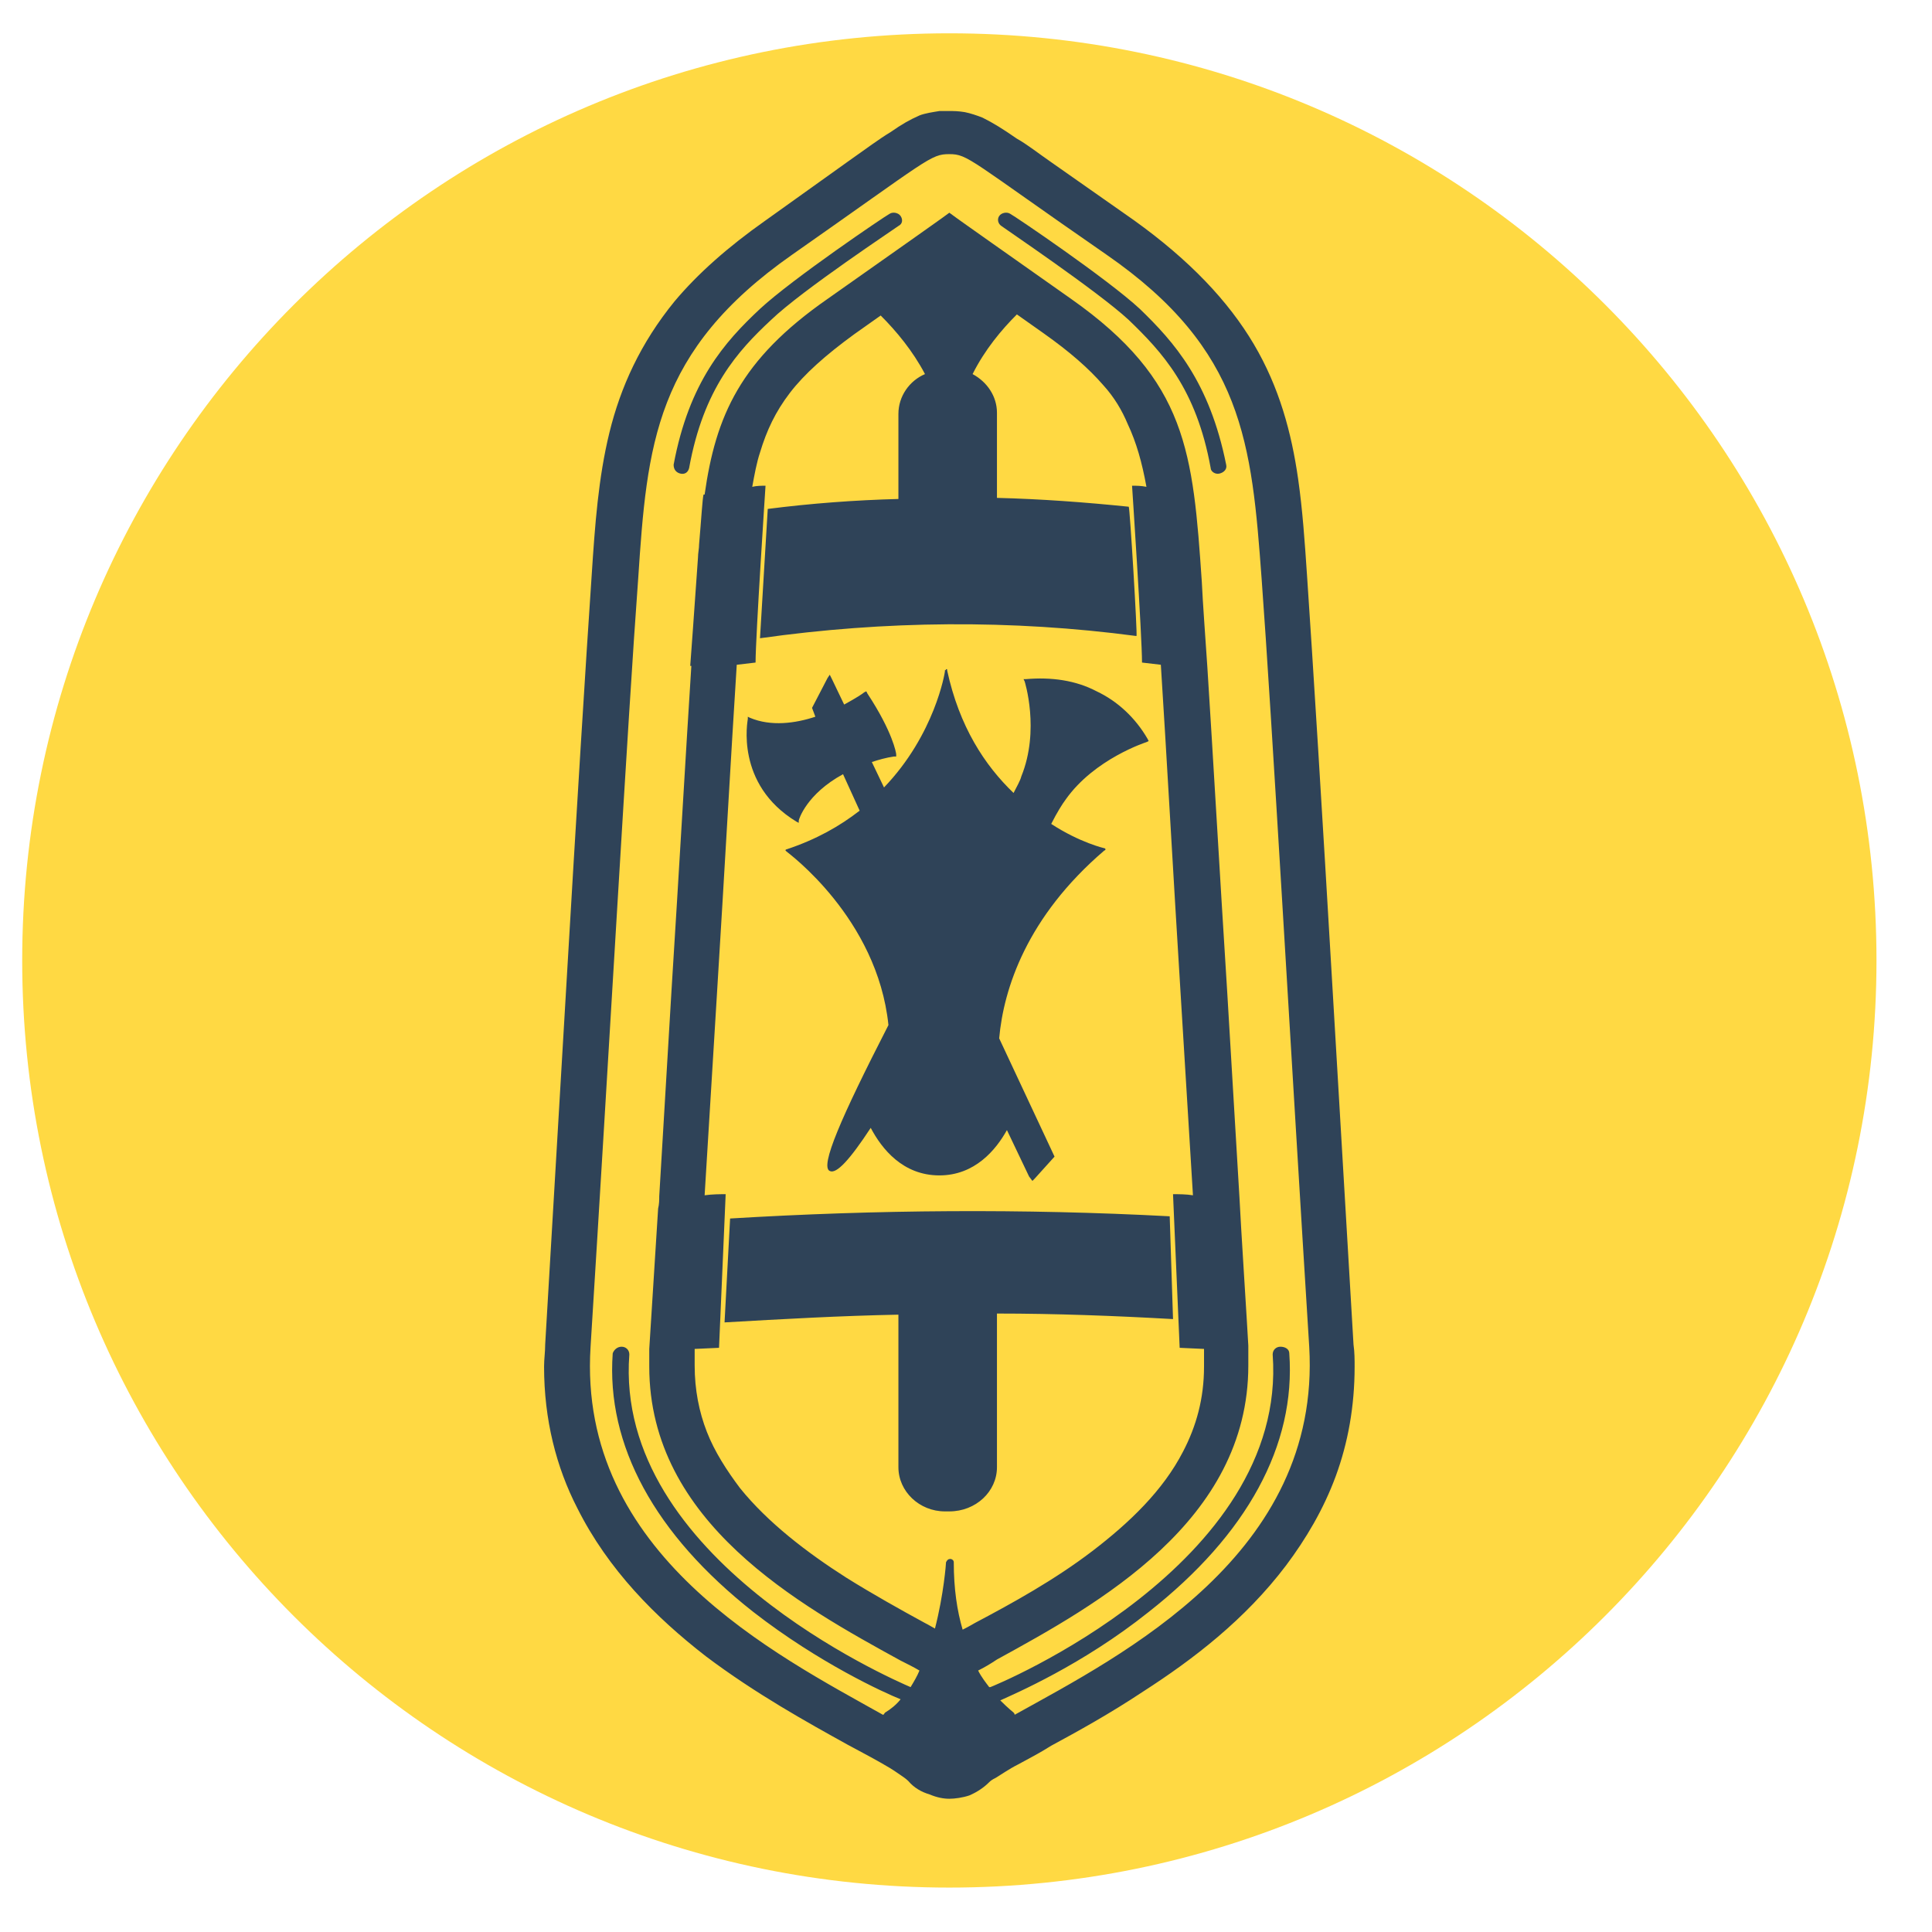 <svg width="174" height="174" viewBox="0 0 174 174" fill="none" xmlns="http://www.w3.org/2000/svg">
<path d="M169 86.5C169 132.624 131.624 170 85.5 170C39.376 170 2 132.624 2 86.5C2 40.376 39.376 3 85.5 3C131.723 3 169 40.376 169 86.5Z" fill="#FFD943"/>
<g clip-path="url(#clip0)">
<path d="M81.112 19.457C81.311 19.755 81.311 20.153 80.913 20.352C80.813 20.452 72.236 26.126 69.444 28.814C66.452 31.601 63.361 34.985 62.064 42.152C61.965 42.55 61.665 42.749 61.266 42.65C60.867 42.55 60.668 42.252 60.668 41.853C62.064 34.388 65.255 30.804 68.447 27.818C71.339 25.131 79.716 19.457 80.115 19.258C80.414 19.058 80.913 19.158 81.112 19.457ZM110.432 41.853C110.531 42.252 110.232 42.55 109.833 42.65C109.434 42.749 109.036 42.451 109.036 42.152C107.739 34.985 104.648 31.7 101.656 28.814C98.863 26.226 90.287 20.452 90.187 20.352C89.888 20.153 89.788 19.755 89.988 19.457C90.187 19.158 90.686 19.058 90.985 19.258C91.384 19.457 99.761 25.131 102.653 27.818C105.745 30.804 108.936 34.388 110.432 41.853ZM120.005 88.937C119.108 73.607 118.21 59.074 117.712 51.808C117.512 48.821 117.313 45.935 116.914 43.148C116.316 38.967 115.219 34.886 112.925 31.003C110.631 27.121 107.141 23.438 102.154 19.855L94.775 14.679C93.478 13.783 92.481 12.986 91.583 12.489C90.287 11.593 89.489 11.095 88.492 10.597C87.993 10.398 87.395 10.199 86.896 10.1C86.298 10 85.899 10 85.5 10C85.3 10 85.001 10 84.603 10C84.004 10.1 83.306 10.199 82.807 10.398C81.91 10.796 81.212 11.195 80.215 11.892C79.217 12.489 78.02 13.385 76.325 14.579L68.945 19.855C65.555 22.244 62.862 24.633 60.768 27.121C57.676 30.904 55.881 34.886 54.884 38.967C53.887 43.048 53.587 47.229 53.288 51.808C52.79 59.074 51.892 73.607 50.995 88.937L49.1 121.089C49.1 121.785 49 122.383 49 123.079C49 127.857 50.097 132.138 51.992 135.821C54.784 141.395 59.072 145.675 63.56 149.159C68.048 152.544 72.735 155.132 76.325 157.123C77.821 157.919 79.118 158.616 80.115 159.213C80.613 159.512 81.012 159.81 81.311 160.009C81.611 160.208 81.81 160.408 81.81 160.408C82.309 161.005 83.007 161.403 83.705 161.602C84.403 161.901 85.001 162 85.5 162C85.999 162 86.697 161.901 87.295 161.702C87.993 161.403 88.591 161.005 89.09 160.507C89.19 160.408 89.29 160.308 89.689 160.109C90.187 159.81 90.885 159.313 91.683 158.914C92.581 158.417 93.578 157.919 94.675 157.222C97.068 155.928 99.96 154.335 102.952 152.345C107.44 149.458 112.127 145.874 115.817 140.997C117.612 138.608 119.208 135.92 120.305 132.934C121.402 129.948 122 126.663 122 123.079C122 122.482 122 121.785 121.9 121.089L120.005 88.937ZM87.794 146.173C87.794 146.173 87.295 146.472 86.697 146.77C86.198 145.078 85.899 143.087 85.899 140.698C85.899 140.499 85.7 140.4 85.6 140.4C85.4 140.4 85.3 140.499 85.201 140.698C85.201 140.798 85.001 143.585 84.204 146.671C83.705 146.372 83.306 146.173 83.306 146.173C81.112 144.979 78.619 143.585 76.225 142.092C72.635 139.802 69.145 137.115 66.652 134.029C65.455 132.436 64.358 130.744 63.66 128.952C62.962 127.161 62.563 125.17 62.563 122.98V121.785V121.487L64.757 121.387L65.355 107.551C64.857 107.551 64.159 107.551 63.46 107.65L64.557 89.733C65.255 78.485 65.854 67.635 66.353 59.87C67.25 59.771 68.048 59.671 68.048 59.671C68.048 57.382 68.945 43.745 68.945 43.745C68.646 43.745 68.147 43.745 67.749 43.844C67.948 42.749 68.147 41.654 68.447 40.758C69.045 38.768 69.843 37.075 71.139 35.383C72.436 33.691 74.331 31.999 76.924 30.108L79.317 28.415C80.713 29.809 82.209 31.601 83.306 33.691C81.91 34.288 80.913 35.682 80.913 37.275V44.939C77.023 45.039 73.034 45.337 69.145 45.835L68.447 57.481C79.716 55.889 91.085 55.789 102.354 57.282C102.454 57.282 101.755 45.636 101.656 45.636C97.766 45.238 93.777 44.939 89.788 44.84V37.175C89.788 35.682 88.891 34.388 87.594 33.691C88.691 31.501 90.187 29.709 91.583 28.316L93.977 30.008C96.37 31.7 98.066 33.193 99.362 34.687C100.359 35.782 101.057 36.976 101.556 38.17C102.354 39.863 102.852 41.654 103.251 43.844C102.753 43.745 102.354 43.745 101.955 43.745C101.955 43.745 102.852 57.282 102.852 59.671C102.852 59.671 103.65 59.771 104.548 59.87C105.046 67.635 105.645 78.485 106.343 89.733L107.44 107.65C106.842 107.551 106.143 107.551 105.645 107.551L106.243 121.387L108.437 121.487V121.785V123.079C108.437 125.966 107.739 128.455 106.542 130.744C104.747 134.228 101.755 137.115 98.365 139.703C94.974 142.291 91.184 144.381 87.794 146.173ZM91.384 154.435C91.384 154.336 91.284 154.236 91.284 154.236C91.284 154.236 90.785 153.838 90.087 153.141C91.384 152.544 97.467 149.956 103.451 145.178C112.327 138.21 116.714 130.147 116.116 121.885C116.116 121.487 115.717 121.288 115.318 121.288C114.919 121.288 114.62 121.586 114.62 121.984C116.016 140.997 89.489 151.847 89.19 151.946C89.19 151.946 89.19 151.946 89.09 151.946C88.791 151.548 88.392 151.051 88.093 150.453C88.691 150.155 89.19 149.856 89.788 149.458C98.863 144.481 112.426 137.015 112.426 122.98C112.426 122.482 112.426 122.084 112.426 121.586V121.487C112.426 121.487 112.426 121.487 112.426 121.387C112.426 121.288 112.426 121.288 112.426 121.188C112.327 119.297 111.728 110.039 111.628 107.85L110.531 89.434C109.833 78.385 109.235 67.834 108.736 60.07C108.537 57.083 108.337 54.495 108.238 52.405C107.44 40.758 106.941 34.288 96.47 26.922L88.99 21.647C87.594 20.651 86.298 19.755 85.5 19.158C84.702 19.755 83.406 20.651 82.01 21.647L74.53 26.922C66.652 32.397 64.458 37.474 63.46 44.541H63.361C63.261 44.939 63.161 46.731 62.962 49.02C62.962 49.419 62.862 49.817 62.862 50.215C62.563 54.595 62.164 59.97 62.164 59.97C62.164 59.97 62.164 59.97 62.264 59.97C61.765 67.734 61.167 78.286 60.469 89.335L59.372 107.75C59.372 108.049 59.372 108.447 59.272 108.845L58.474 121.487C58.474 121.487 58.474 121.487 58.474 121.586C58.474 121.686 58.474 121.686 58.474 121.686C58.474 122.184 58.474 122.582 58.474 123.079C58.474 137.115 72.037 144.58 81.112 149.557C81.71 149.856 82.309 150.155 82.807 150.453C82.608 150.951 82.309 151.449 82.01 151.946C80.414 151.25 55.283 140.4 56.679 121.984C56.679 121.586 56.38 121.288 55.981 121.288C55.582 121.288 55.283 121.586 55.183 121.885C54.585 130.147 58.973 138.21 67.848 145.178C73.732 149.757 79.616 152.444 81.112 153.041C80.713 153.539 80.215 153.937 79.716 154.236C79.616 154.335 79.616 154.435 79.516 154.435C69.943 149.06 51.992 140.002 53.188 121.288C54.784 95.805 56.579 64.151 57.477 52.106C58.275 40.062 58.973 31.601 71.339 22.941C83.705 14.28 83.805 13.882 85.5 13.882C87.195 13.882 87.295 14.38 99.661 22.941C112.027 31.501 112.725 39.962 113.623 52.106C114.52 64.151 116.316 95.805 117.911 121.288C119.008 140.002 101.057 149.06 91.384 154.435ZM89.788 118.301V132.138C89.788 134.328 87.893 136.119 85.5 136.119H85.101C82.807 136.119 80.913 134.328 80.913 132.138V118.401C75.727 118.501 70.441 118.799 65.255 119.098L65.754 109.741C78.918 108.945 92.182 108.845 105.346 109.542L105.645 118.799C100.359 118.501 95.074 118.301 89.788 118.301ZM67.35 64.748V64.549L67.549 64.648C69.444 65.445 71.638 65.146 73.433 64.549L73.134 63.753L74.53 61.065L74.73 60.766L74.929 61.165L76.026 63.454C77.123 62.857 77.721 62.459 77.821 62.359L78.02 62.26L78.12 62.459C80.414 65.943 80.713 67.834 80.713 67.933V68.132H80.514C79.816 68.232 79.118 68.431 78.519 68.63L79.616 70.92C84.204 66.142 85.101 60.567 85.101 60.468C85.101 60.468 85.101 60.468 85.101 60.368C85.101 60.368 85.201 60.368 85.201 60.269H85.3C85.3 60.269 85.3 60.269 85.3 60.368C86.397 65.445 88.691 68.929 91.284 71.417C91.583 70.82 91.882 70.322 91.982 69.924C93.678 65.743 92.281 61.364 92.281 61.364L92.182 61.165H92.381C94.675 60.965 96.869 61.264 98.764 62.26C100.658 63.155 102.254 64.648 103.351 66.54L103.451 66.739L103.251 66.838C103.251 66.838 98.564 68.332 95.971 72.015C95.672 72.413 95.174 73.209 94.675 74.204C97.268 75.897 99.462 76.394 99.462 76.394C99.462 76.394 99.561 76.394 99.561 76.494C99.561 76.494 99.561 76.594 99.462 76.594C92.481 82.566 90.387 89.036 89.988 93.516L94.974 104.167L93.179 106.157L92.98 106.356L92.68 105.958L90.686 101.778C89.689 103.569 87.794 105.859 84.603 105.859C81.311 105.859 79.417 103.47 78.419 101.578C76.525 104.465 75.328 105.759 74.73 105.461C73.832 105.062 75.727 100.683 80.015 92.321C79.018 82.665 70.94 76.793 70.84 76.693L70.74 76.594C70.74 76.594 70.74 76.494 70.84 76.494C73.533 75.598 75.627 74.404 77.422 73.01L75.926 69.725C72.635 71.517 71.937 73.806 71.937 73.906V74.105L71.738 74.005C66.153 70.621 67.35 64.848 67.35 64.748Z" fill="#2F4358"/>
</g>
<defs>
<clipPath id="clip0">
<rect width="73" height="152" fill="white" transform="translate(49 10)"/>
</clipPath>
</defs>
</svg>
